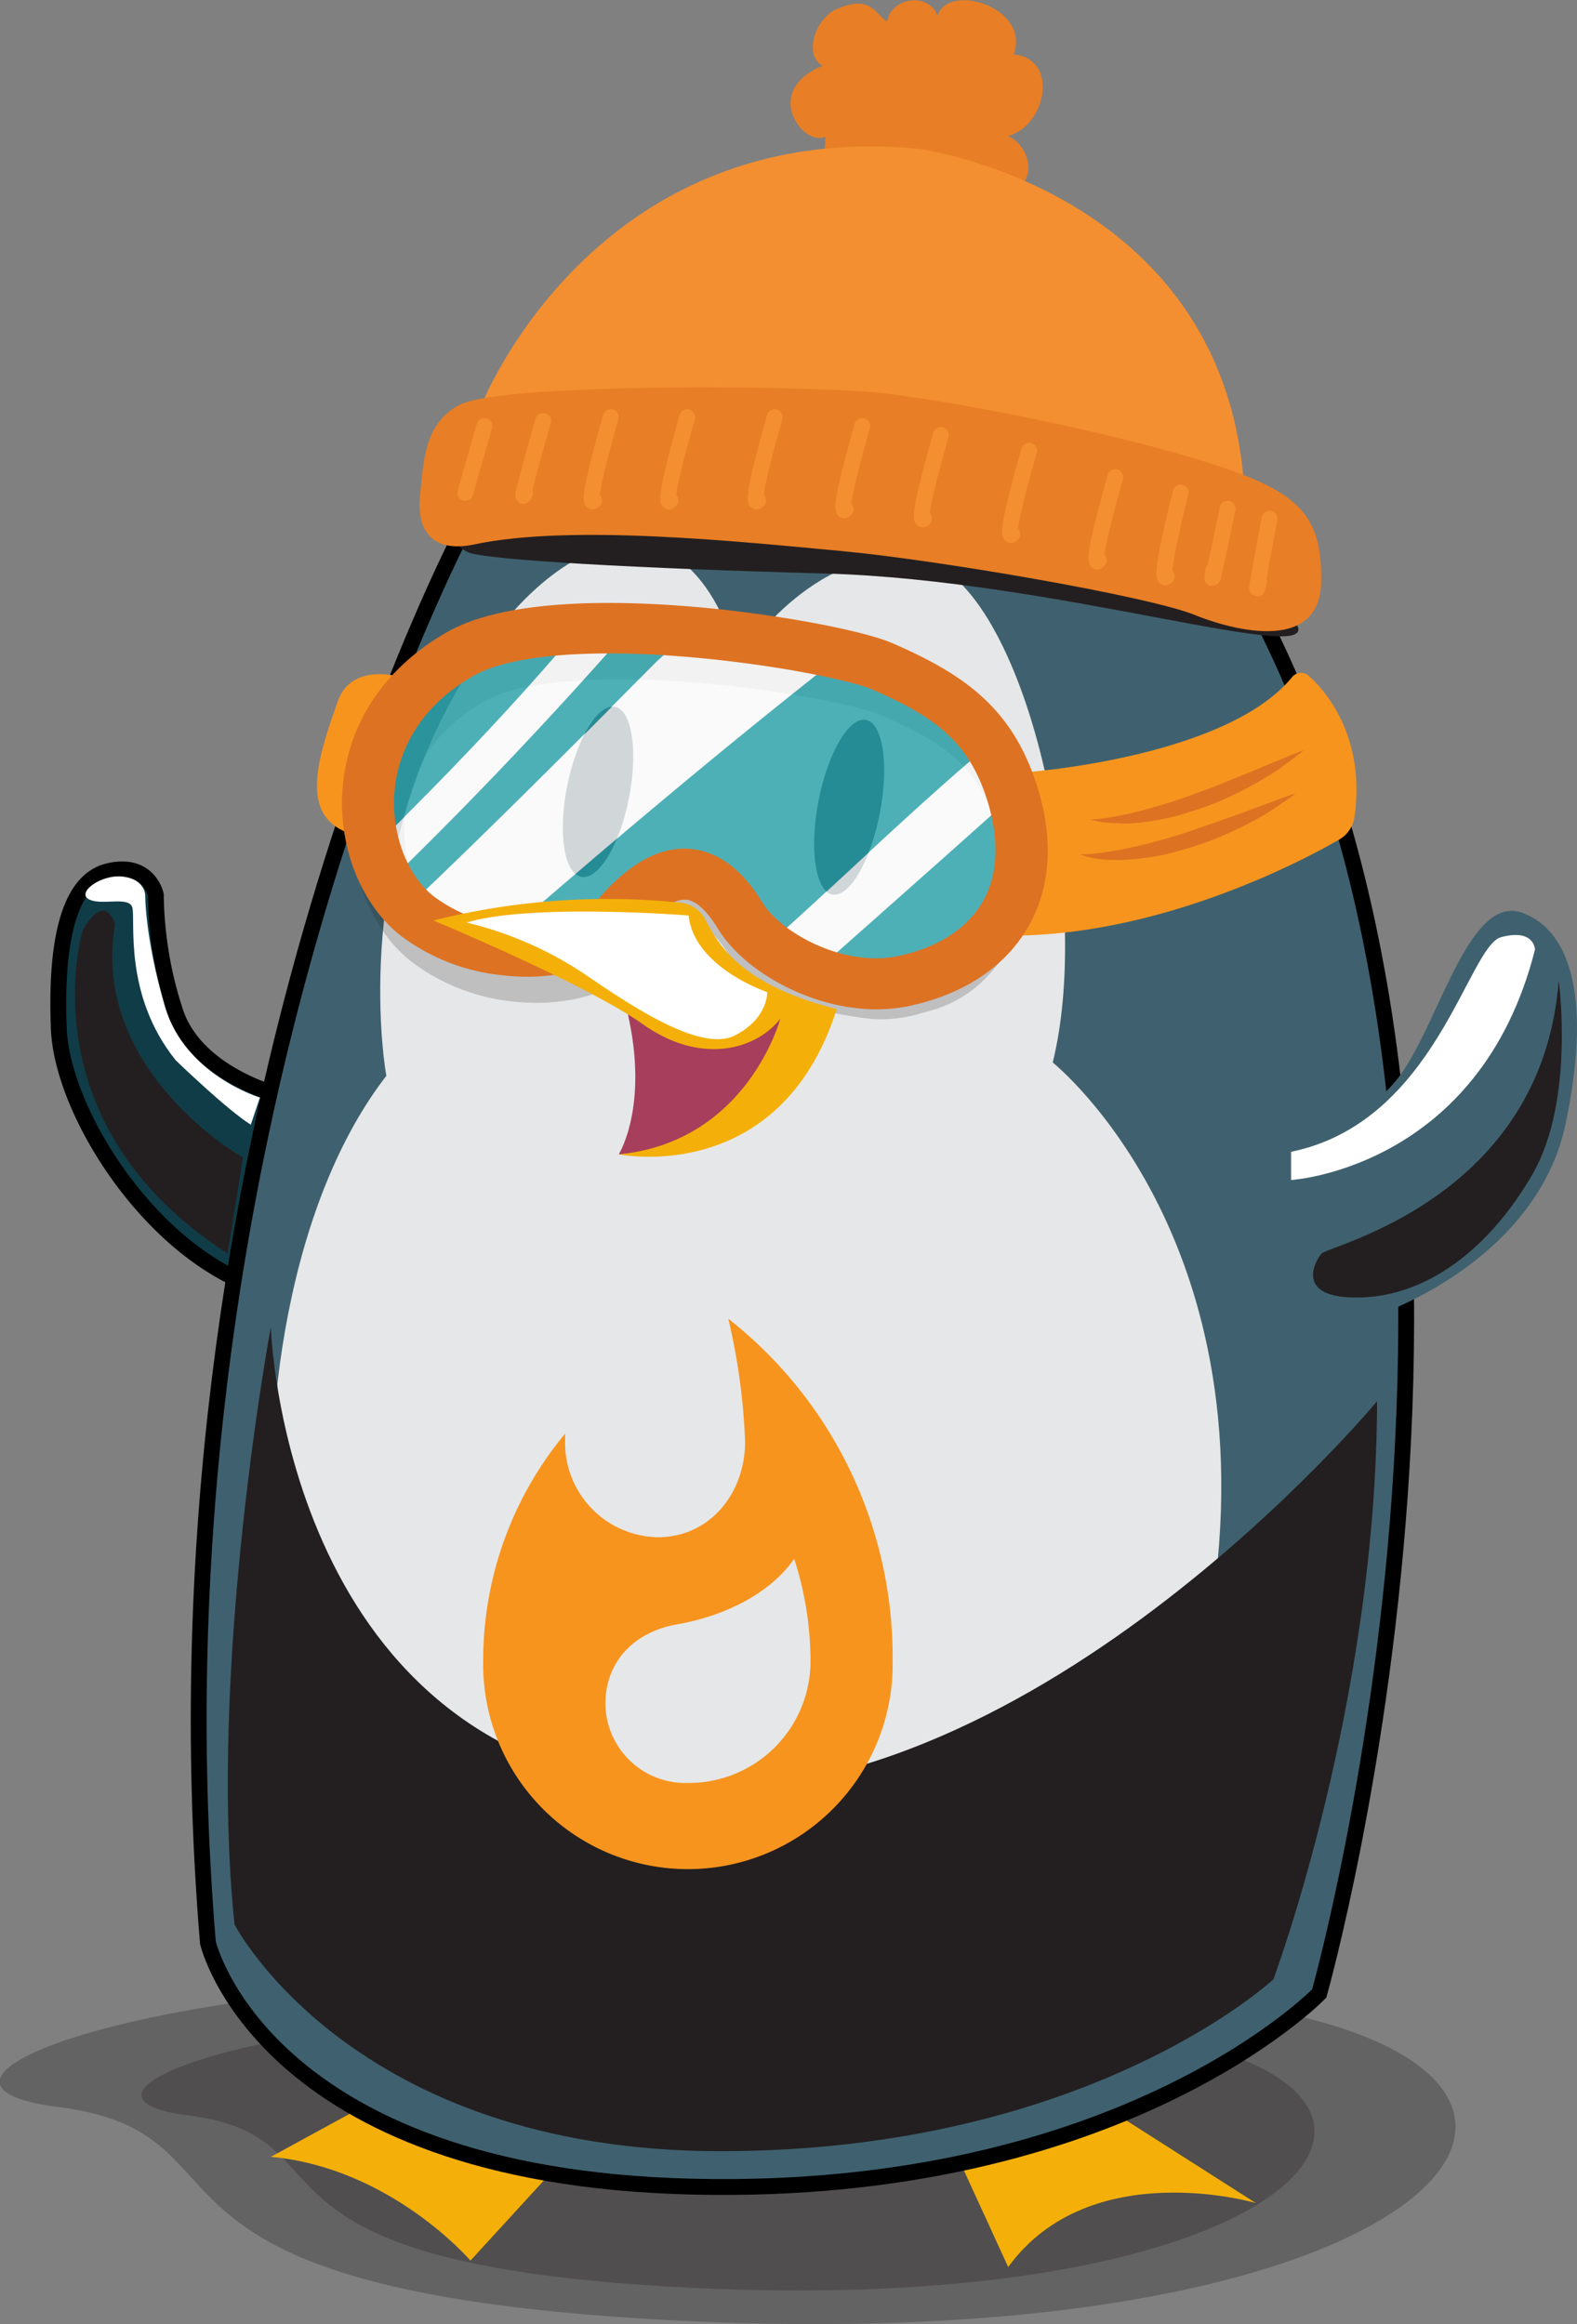 <svg xmlns="http://www.w3.org/2000/svg" viewBox="0 0 198.95 293.11"><rect x="0" y="0" width="198.95" height="293.11" fill="#808080" stroke="none"/><defs><style>.cls-1{isolation:isolate;}.cls-15,.cls-2,.cls-9{fill:#231f20;}.cls-2{opacity:0.3;}.cls-10,.cls-2,.cls-9{mix-blend-mode:soft-light;}.cls-3{fill:#0f3c47;}.cls-3,.cls-5{stroke:#000;stroke-miterlimit:10;}.cls-14,.cls-3,.cls-5{stroke-width:2px;}.cls-4{fill:#f4b008;}.cls-5,.cls-6{fill:#3f616f;}.cls-7{fill:#e6e7e8;}.cls-8{fill:#193441;}.cls-10,.cls-17{fill:#fff;}.cls-11,.cls-14{fill:#e87e25;}.cls-12{fill:#f38f31;}.cls-13{fill:#f7941e;}.cls-14{stroke:#f38f31;stroke-linecap:round;stroke-linejoin:round;}.cls-15{opacity:0.2;}.cls-16{fill:#29a2ab;}.cls-16,.cls-17{opacity:0.8;}.cls-18{fill:#dd7222;}.cls-19{fill:#a73e5c;}</style></defs><title>3_gas</title><g class="cls-1"><g id="Layer_2" data-name="Layer 2"><g id="OBJECTS"><path class="cls-2" d="M111.76,251.15s52.18-3.33,68,10-17.36,35.14-93.08,31.57-52.34-23.56-79.37-27S30.65,244,111.76,251.15Z"/><path class="cls-2" d="M107.88,255.07s42-2.69,54.82,8.05-14,28.31-75,25.43-42.16-19-63.93-21.76S42.54,249.27,107.88,255.07Z"/><path class="cls-3" d="M36.06,138.35S24.52,135.78,22,127.23a48.85,48.85,0,0,1-2.34-14.36s-.86-4.23-6-3S7,119.2,7.42,129.73,19,158,32.86,162.5,36.06,138.35,36.06,138.35Z"/><path class="cls-4" d="M138.17,264.92l20.26,12.92s-20.9-6.14-31.24,8.07l-7.11-15.5Z"/><path class="cls-4" d="M72.59,270.65,59.35,285.1s-10-11.69-25.18-13.09l19-10.37Z"/><path class="cls-5" d="M166.43,251.41S199,136.33,151.9,65.46c0,0-53-18.37-93.18.86,0,0-41,76.51-32.49,178.68,0,0,6.84,29.49,61.13,30.77S166.43,251.41,166.43,251.41Z"/><path class="cls-6" d="M161.59,144.53s10.55-2.26,15.39-9.4,8.55-22.43,15.1-20,8.55,11.88,5.42,26.65S179.26,164.48,170.43,167,159,154.22,161.59,144.53Z"/><path class="cls-7" d="M93.2,83.28s9.4-14.82,22.51-12.83,22.51,41.61,17.1,63.55c0,0,29.35,23.37,19.09,74.38S98,274.78,64.13,258.25s-39-92.11-15.39-122.57c0,0-4.27-23.05,7.27-45.56S86.08,58.77,93.2,83.28Z"/><path class="cls-8" d="M111,102.55c-1.18,6.08-3.87,10.68-6,10.26s-2.92-5.68-1.75-11.76,3.87-10.68,6-10.26S112.19,96.47,111,102.55Z"/><path class="cls-8" d="M79.36,100.59c-1.15,5.91-3.81,10.37-6,10s-3-5.54-1.81-11.45,3.81-10.37,6-10S80.5,94.68,79.36,100.59Z"/><path class="cls-9" d="M196.64,123.65s2.09,15.08-3.29,24.41-13.16,15.32-21.63,15.57-5.89-4.5-5-5.53S194.56,151.17,196.64,123.65Z"/><path class="cls-9" d="M10.44,117.29s-7.38,24.29,18.28,40.8L30.65,146s-19.29-10.9-16.14-29.44C14.51,116.55,13.38,112.29,10.44,117.29Z"/><path class="cls-10" d="M193.65,119.75s-.07-2.68-4.27-1.56-8.21,23.33-26.5,27.07v3.56S186.67,147.39,193.65,119.75Z"/><path class="cls-10" d="M18.32,112.91s0-2-2.78-2.35-5.91,2-4.34,2.85,5-.43,5.48,1-1.21,11,5.49,19.31c0,0,6.48,6.27,9.47,8.12l1.15-3.42s-9.48-2.85-12-11.54S18.32,112.91,18.32,112.91Z"/><path class="cls-9" d="M163.56,78.71S109,64.07,62.33,66.62c0,0-7.74.69-3.36,3,1.9,1,22,2.09,45.12,2.71C133.26,73.13,167,84.26,163.56,78.71Z"/><path class="cls-9" d="M34.17,167.33s-8,42.88-4.58,75.39c0,0,14.77,28.58,61.32,28.58s69.74-21.68,69.74-21.68,13-34.8,13.08-72.91c0,0-44.49,53.67-91.29,48.74S34.17,167.33,34.17,167.33Z"/><path class="cls-11" d="M118.28,2c-1-2.91-5.73-2.51-6.39.72-1.55-1-2-3.5-6.46-1.52-2.27,1-4.25,5.42-1.69,7.11-1.95.77-4.14,2.37-4,4.94.16,2.41,2.46,4.75,4.41,4-.21,2.87-.43,4.54,1.81,6.37,2.11,1.63,4.35,2.26,6-.08,1.07,7.3,13.35,4.45,11.09.41,1.93.59,5.13,1,6.37-1.4,1-2.08-.48-4.66-2.25-5.4,4.81-1.25,6.52-9.73.71-10.3C130.07.93,119.6-2.3,118.28,2"/><path class="cls-12" d="M60.71,51.16s14.12-36.29,55.18-32.4c0,0,38,5.07,41,41.82C156.86,60.58,111.77,66.13,60.71,51.16Z"/><path class="cls-11" d="M166.69,73.07c0-5.72-1.3-9.08-6.85-11.87C151.55,57,126.3,51.49,112.2,49.68c-8.79-1.14-48.57-1.44-54.15,1.35-4.56,2.29-4.63,7.24-5.07,11.62-.37,3.68,1.08,7.25,6.92,6,12.25-2.6,33.95-.29,46.1.83s38.81,5.68,44.77,8.09C150.77,77.58,166.74,84.37,166.69,73.07Z"/><g id="whatshot"><path class="cls-13" d="M91.88,166.31A80,80,0,0,1,94,181.81c0,6.55-4.48,12.06-11,12.06a11.91,11.91,0,0,1-11.71-12.06v-1a44.72,44.72,0,0,0-10.33,28.58,25.83,25.83,0,1,0,51.65,0A54.24,54.24,0,0,0,91.88,166.31Zm-5.16,58.55a10.08,10.08,0,0,1-10.34-10c0-5.16,3.45-9,9-10,5.85-1,11.71-3.79,14.81-8.27a41.84,41.84,0,0,1,2.06,13.09A15.36,15.36,0,0,1,86.72,224.86Z"/></g><path class="cls-14" d="M61.11,53.73,58.7,62.16"/><path class="cls-14" d="M68.52,53.08c-3.59,12.6-2.27,9-2.27,9"/><path class="cls-14" d="M77.05,52.61c-3.6,12.6-2.11,10.5-2.11,10.5"/><path class="cls-14" d="M86.7,52.61c-3.6,12.6-2.11,10.5-2.11,10.5"/><path class="cls-14" d="M97.73,52.61c-3.59,12.6-2.1,10.5-2.1,10.5"/><path class="cls-14" d="M108.78,53.73c-3.59,12.59-2.1,10.5-2.1,10.5"/><path class="cls-14" d="M118.69,54.87c-3.59,12.59-2.1,10.5-2.1,10.5"/><path class="cls-14" d="M129.83,56.84c-3.6,12.6-2.11,10.51-2.11,10.51"/><path class="cls-14" d="M140.71,60.18c-3.59,12.6-2.1,10.51-2.1,10.51"/><path class="cls-14" d="M148.94,62.12c-3.16,12.71-1.74,10.57-1.74,10.57"/><path class="cls-14" d="M154.87,64.15c-2.61,12.84-1.8,7.79-1.8,7.79"/><path class="cls-14" d="M160.17,65.42c-2.46,12.86-1.33,7.87-1.33,7.87"/><path class="cls-13" d="M127.23,118l2.28-20.62s25.19-1.8,33.51-12a1.44,1.44,0,0,1,2-.21c2.45,2.09,7.27,8.06,5.85,17.89a3.93,3.93,0,0,1-2,2.87C163.34,109.12,145.73,118.08,127.23,118Z"/><path class="cls-13" d="M50.12,85.29s-5.83-1.61-7.49,3.11c-2.58,7.3-5.32,15.26,2.56,17Z"/><path class="cls-15" d="M64.7,126.31a25.61,25.61,0,0,1-12.85-5.07c-5-3.94-7.88-11.17-7.35-18.43.61-8.3,5.3-15.35,13.2-19.86,8.52-4.86,25.55-3.85,34.94-2.81,8.93,1,17.85,2.75,21.19,4.2,8.55,3.68,13.33,8.27,16.56,16.94,2.68,7.19,1.43,10.24-1.5,15.56-2.8,5.07-5.76,9.33-12.58,10.91a17,17,0,0,1-6.42.75h0c-7.08-.78-15-3.13-18-8.17-1.34-2.2-2.74-3.49-4-3.62-1.52-.17-3.76,1.35-6.15,4.18C78.2,125.07,71.83,127.09,64.7,126.31ZM91.94,86.49c-14.39-1.59-25.94-.85-30.89,2-8.09,4.61-9.73,11.27-10,14.83-.38,5.15,1.59,10.37,4.9,13A18.81,18.81,0,0,0,65.4,120c4.85.53,9.16-.68,11.26-3.16,4-4.71,8-6.88,11.93-6.44,3.41.37,6.4,2.64,8.89,6.73,1.78,2.93,7,6.32,12.58,6.94h0a14.4,14.4,0,0,0,4.85-.24c5-1.15,8.59-3.57,10.48-7,2-3.68,2-8.49,0-13.92-2.46-6.58-6.88-9.54-14.19-12.69C109.25,89.33,101.77,87.58,91.94,86.49Z"/><path class="cls-16" d="M93.36,115.45a14.71,14.71,0,0,0,3.49,3.74c9.38-8.36,18.37-17.21,28-25.29-3-4.5-7.36-7.2-13.63-9.91a33.16,33.16,0,0,0-5-1.44c-15.18,11.9-29.91,24.35-44.47,37,6.24,1.21,12.79-.08,16.1-4C85.41,106.71,90.33,110.47,93.36,115.45Z"/><path class="cls-17" d="M127.18,98.53a23,23,0,0,0-2.33-4.63c-9.63,8.08-18.62,16.93-28,25.29a23.38,23.38,0,0,0,6,3.37c8.32-7.39,16.67-14.75,25-22.19C127.61,99.76,127.41,99.15,127.18,98.53Z"/><path class="cls-16" d="M102.84,122.56a20,20,0,0,0,11.56,1.07c11.19-2.59,17.08-11.14,13.39-23.26C119.51,107.81,111.16,115.17,102.84,122.56Z"/><path class="cls-17" d="M86.8,79.65c-1.3,1.27-2.58,2.55-3.94,3.75-10.59,10.69-20.9,21.07-31.43,31a13,13,0,0,0,1.18,1.06,21.61,21.61,0,0,0,9.19,4.08c14.56-12.67,29.29-25.12,44.47-37A144.35,144.35,0,0,0,86.8,79.65Z"/><path class="cls-17" d="M79.43,79.24c-2.2-.06-4.36,0-6.45,0C64.9,88.92,56.15,98,47.18,106.82A19.39,19.39,0,0,0,49,111.27C59.59,101,69.67,90.32,79.43,79.24Z"/><path class="cls-16" d="M58.08,82.45C47.33,88.57,45,98.9,47.18,106.82,56.15,98,64.9,88.92,73,79.28,66.94,79.53,61.55,80.46,58.08,82.45Z"/><path class="cls-16" d="M79.43,79.24C69.67,90.32,59.59,101,49,111.27a15.94,15.94,0,0,0,2.4,3.16c10.53-10,20.84-20.34,31.43-31,1.36-1.2,2.64-2.48,3.94-3.75C84.35,79.44,81.87,79.3,79.43,79.24Z"/><path class="cls-18" d="M63.41,123A25.47,25.47,0,0,1,50.55,118c-5-3.93-7.87-11.16-7.34-18.43.61-8.29,5.29-15.34,13.19-19.85,8.53-4.87,25.55-3.85,34.94-2.82,8.94,1,17.85,2.76,21.2,4.2,8.54,3.69,14.49,7.72,17.72,16.38,2.69,7.19,2.55,13.8-.38,19.12-2.8,5.07-7.88,8.59-14.71,10.17a21,21,0,0,1-7.1.38h0c-7.08-.78-14.45-5-17.52-10.06-1.34-2.2-2.74-3.48-3.94-3.62-1.53-.16-3.77,1.36-6.16,4.18C76.9,121.8,70.53,123.83,63.41,123ZM90.64,83.23c-14.39-1.59-25.93-.85-30.89,2C51.66,89.82,50,96.48,49.76,100c-.38,5.16,1.59,10.38,4.9,13a18.67,18.67,0,0,0,9.45,3.68c4.84.54,9.15-.67,11.25-3.15,4-4.71,8-6.88,11.94-6.45,3.4.38,6.39,2.65,8.88,6.74,1.78,2.92,7,6.32,12.59,6.94h0a14.17,14.17,0,0,0,4.85-.25c5-1.14,8.58-3.57,10.47-7,2-3.68,2-8.49,0-13.92-2.46-6.58-6.88-9.53-14.18-12.69C108,86.07,100.47,84.31,90.64,83.23Z"/><path class="cls-19" d="M78.06,145.58s4.17-6.56.73-19.38,5.68-2.71,5.68-2.71,10.69.86,11.69.57,3.64,2.65,3.75,2.65-2.33,5.93-2.33,5.93S97.58,144.3,78.06,145.58Z"/><path class="cls-4" d="M105.56,127.26c-14.15-3.55-15.59-10-16.92-11.82a3.92,3.92,0,0,0-2.76-1.59,89.85,89.85,0,0,0-31.19,2.24s19.24,8,26.44,13.1,14.17,3.28,17.31-.71c0,0-4.13,15.53-20.38,17.1,0,0,20.32,4.18,27.5-18.32"/><path class="cls-10" d="M86.87,115.46s-19.85-1.58-28,.89a46.14,46.14,0,0,1,14.71,6.38c6.89,4.73,15.06,10,19.21,7.82s4-5.43,4-5.43S87.59,122.05,86.87,115.46Z"/><path class="cls-18" d="M137.55,103.37a24.32,24.32,0,0,0,3.54-.48c1.16-.21,2.3-.5,3.43-.8q3.4-.91,6.7-2.16c2.23-.77,4.39-1.72,6.6-2.59,1.08-.48,2.18-.93,3.29-1.38s2.2-.94,3.36-1.34c-.93.78-1.91,1.49-2.89,2.2s-2,1.31-3.08,1.92-2.13,1.15-3.23,1.67-2.22,1-3.36,1.39-2.31.77-3.49,1.1a33.53,33.53,0,0,1-3.59.72c-.6.08-1.22.14-1.82.19s-1.23.07-1.84,0A12.6,12.6,0,0,1,137.55,103.37Z"/><path class="cls-18" d="M136.24,107.76a24.53,24.53,0,0,0,3.55-.34c1.17-.17,2.32-.41,3.47-.66,2.28-.53,4.55-1.16,6.77-1.91s4.45-1.54,6.69-2.33c1.11-.43,2.23-.84,3.35-1.25s2.24-.86,3.4-1.21c-.95.74-2,1.41-3,2.09s-2.08,1.23-3.15,1.8-2.18,1.06-3.3,1.54-2.25.89-3.41,1.26-2.34.68-3.53,1a36.36,36.36,0,0,1-3.62.57c-.6.06-1.22.1-1.83.13s-1.22,0-1.83,0A12.84,12.84,0,0,1,136.24,107.76Z"/></g></g></g></svg>
